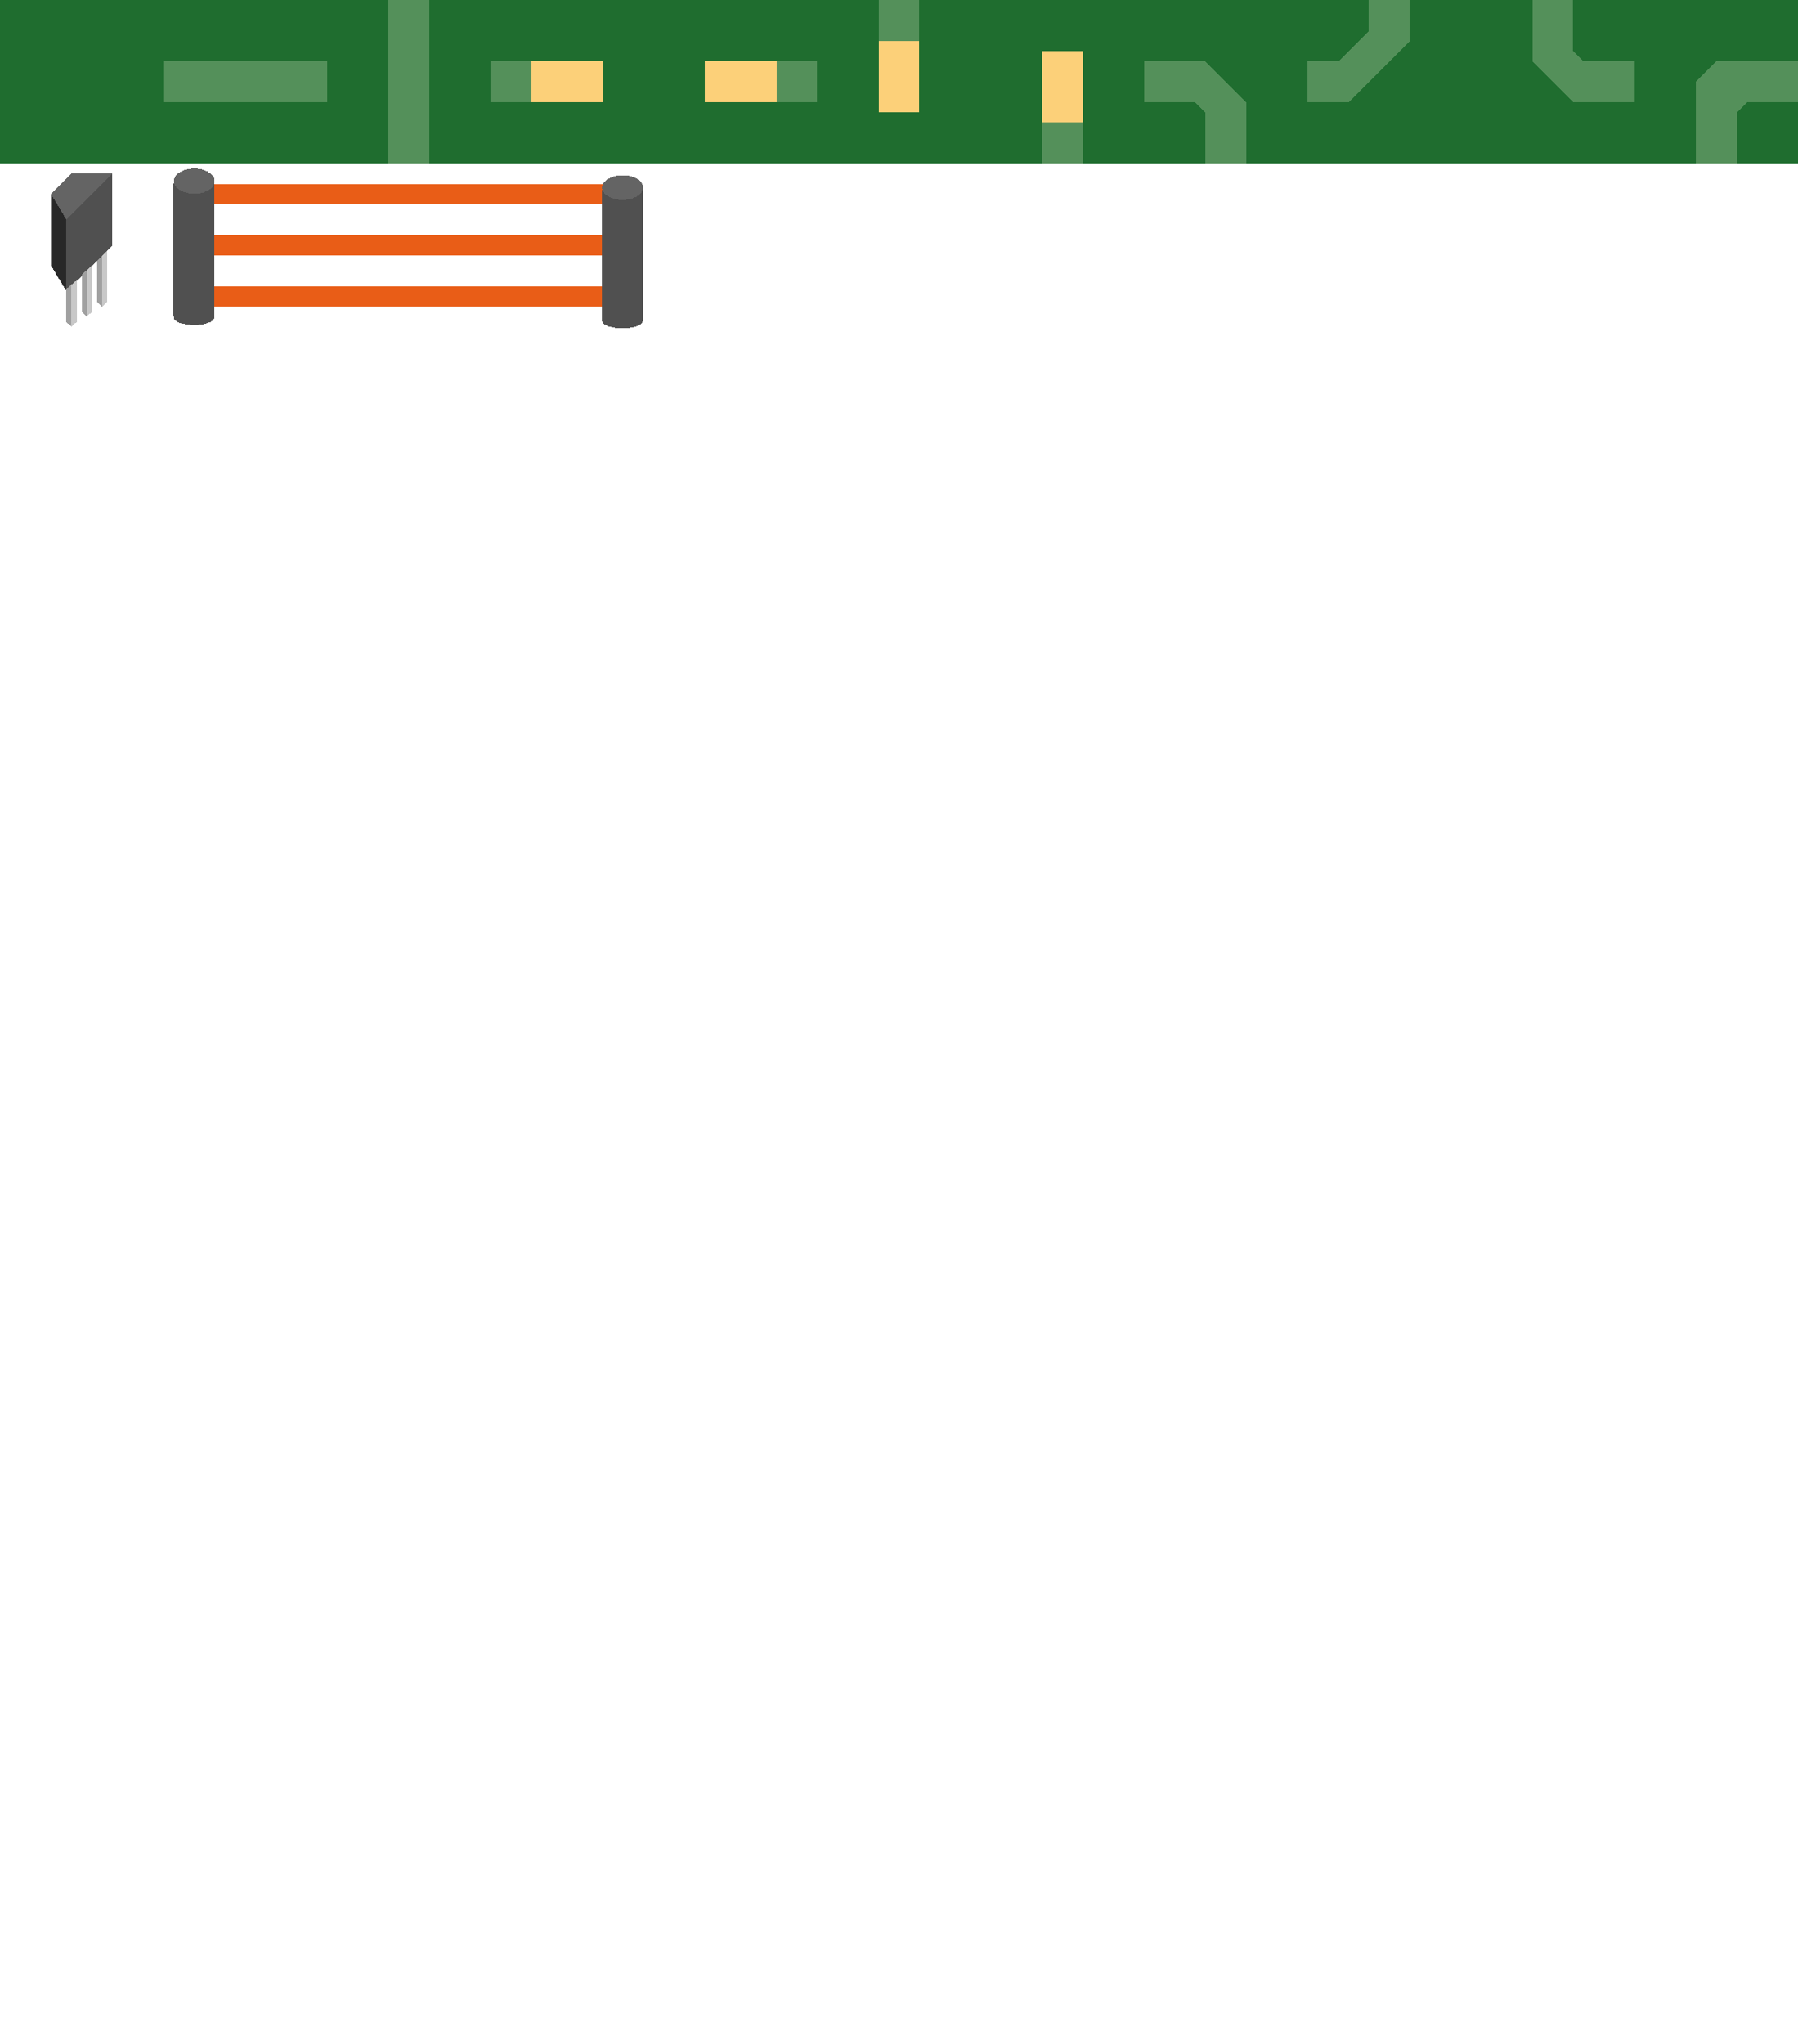 <?xml version="1.0" encoding="UTF-8" standalone="no"?>
<!-- Created with Inkscape (http://www.inkscape.org/) -->

<svg
   xmlns:dc="http://purl.org/dc/elements/1.1/"
   xmlns:cc="http://creativecommons.org/ns#"
   xmlns:rdf="http://www.w3.org/1999/02/22-rdf-syntax-ns#"
   xmlns:svg="http://www.w3.org/2000/svg"
   xmlns="http://www.w3.org/2000/svg"
   xmlns:sodipodi="http://sodipodi.sourceforge.net/DTD/sodipodi-0.dtd"
   xmlns:inkscape="http://www.inkscape.org/namespaces/inkscape"
   width="352"
   height="400"
   viewBox="0 0 352 400"
   id="svg5361"
   version="1.1"
   inkscape:version="0.91 r13725"
   sodipodi:docname="otterside-tiles.svg"
   inkscape:export-filename="C:\Users\Daniel\Documents\Otterside\otterside_tiles.png"
   inkscape:export-xdpi="90"
   inkscape:export-ydpi="90"
   style="shape-rendering:crispEdges"
   shape-rendering="crispEdges">
  <defs
     id="defs5363" />
  <sodipodi:namedview
     id="base"
     pagecolor="#ffffff"
     bordercolor="#666666"
     borderopacity="1.0"
     inkscape:pageopacity="0.0"
     inkscape:pageshadow="2"
     inkscape:zoom="11.339043"
     inkscape:cx="117.19251"
     inkscape:cy="354.55703"
     inkscape:document-units="px"
     inkscape:current-layer="layer1"
     showgrid="true"
     units="px"
     inkscape:window-width="1366"
     inkscape:window-height="705"
     inkscape:window-x="-8"
     inkscape:window-y="-8"
     inkscape:window-maximized="1"
     inkscape:snap-bbox="true"
     inkscape:bbox-nodes="false"
     inkscape:object-nodes="true"
     inkscape:snap-intersection-paths="false"
     inkscape:snap-smooth-nodes="false"
     inkscape:object-paths="false"
     inkscape:snap-object-midpoints="false"
     inkscape:snap-bbox-midpoints="false"
     inkscape:snap-bbox-edge-midpoints="false"
     inkscape:bbox-paths="true"
     inkscape:snap-midpoints="false"
     inkscape:snap-global="false"
     inkscape:snap-grids="true"
     inkscape:snap-to-guides="true">
    <inkscape:grid
       type="xygrid"
       id="grid3617"
       empspacing="8"
       spacingx="2"
       spacingy="2"
       originy="16"
       dotted="false"
       empcolor="#3f3fff"
       empopacity="0.459" />
  </sodipodi:namedview>
  <g
     inkscape:label="Ebene 1"
     inkscape:groupmode="layer"
     id="layer1"
     transform="translate(0,-652.362)">
    <g
       id="g4458"
       transform="matrix(1,-1,1,1,-668.362,48)">
      <path
         style="fill:#1f6d2f;fill-opacity:1;fill-rule:evenodd;stroke:none;stroke-width:0;stroke-linecap:butt;stroke-linejoin:miter;stroke-miterlimit:4;stroke-dasharray:none;stroke-opacity:1"
         d="m 32,668.362 16,-16 16,16 -16,16 z"
         id="path4135"
         inkscape:connector-curvature="0" />
      <path
         sodipodi:nodetypes="ccccc"
         inkscape:connector-curvature="0"
         id="path4137"
         d="m 42,658.362 16,16 -4,4 -16,-16 z"
         style="fill:#54905a;fill-opacity:1;fill-rule:evenodd;stroke:none;stroke-width:0;stroke-linecap:butt;stroke-linejoin:miter;stroke-miterlimit:4;stroke-dasharray:none;stroke-opacity:1" />
    </g>
    <g
       id="g4462"
       transform="matrix(1,-1,1,1,-668.362,80)">
      <g
         id="g4356">
        <path
           inkscape:connector-curvature="0"
           id="path4143"
           d="m 64,668.362 16,-16 16,16 -16,16 z"
           style="fill:#1f6d2f;fill-opacity:1;fill-rule:evenodd;stroke:none;stroke-width:1px;stroke-linecap:butt;stroke-linejoin:miter;stroke-opacity:1" />
        <path
           sodipodi:nodetypes="ccccc"
           style="fill:#54905a;fill-opacity:1;fill-rule:evenodd;stroke:none;stroke-width:1px;stroke-linecap:butt;stroke-linejoin:miter;stroke-opacity:1"
           d="m 90,662.362 -16,16 -4,-4 16,-16 z"
           id="path4145"
           inkscape:connector-curvature="0" />
      </g>
    </g>
    <g
       id="g4496"
       transform="matrix(1,-1,1,1,-668.362,240)">
      <path
         style="opacity:1;fill:#1f6d2f;fill-opacity:1;fill-rule:evenodd;stroke:none;stroke-width:0.1;stroke-linecap:butt;stroke-linejoin:miter;stroke-miterlimit:4;stroke-dasharray:none;stroke-opacity:1"
         d="m 224,668.362 16,-16 16,16 -16,16 z"
         id="path4194"
         inkscape:connector-curvature="0"
         inkscape:export-xdpi="90"
         inkscape:export-ydpi="90" />
      <path
         inkscape:connector-curvature="0"
         id="path4196"
         d="m 230,662.362 4,-4 6,6 0,8 -6,6 -4,-4 5,-5 0,-2 z"
         style="fill:#54905a;fill-opacity:1;fill-rule:evenodd;stroke:none;stroke-width:1px;stroke-linecap:butt;stroke-linejoin:miter;stroke-opacity:1"
         sodipodi:nodetypes="ccccccccc" />
    </g>
    <g
       id="g4502"
       transform="matrix(1,-1,1,1,-668.362,272)">
      <path
         sodipodi:nodetypes="ccccc"
         style="opacity:1;fill:#1f6d2f;fill-opacity:1;fill-rule:evenodd;stroke:none;stroke-width:0.1;stroke-linecap:butt;stroke-linejoin:miter;stroke-miterlimit:4;stroke-dasharray:none;stroke-opacity:1"
         d="m 256,668.362 16,-16 16,16 -16,16 z"
         id="path4206"
         inkscape:connector-curvature="0"
         inkscape:export-xdpi="90"
         inkscape:export-ydpi="90" />
      <path
         sodipodi:nodetypes="ccccccccc"
         inkscape:connector-curvature="0"
         id="path4214"
         d="m 262,662.362 4,4 12,0 4,-4 -4,-4 -3,3 -6,0 -3,-3 z"
         style="fill:#54905a;fill-opacity:1;fill-rule:evenodd;stroke:none;stroke-width:1px;stroke-linecap:butt;stroke-linejoin:miter;stroke-opacity:1" />
    </g>
    <g
       id="g4510"
       transform="matrix(1,-1,1,1,-668.362,304)">
      <path
         inkscape:export-ydpi="90"
         inkscape:export-xdpi="90"
         inkscape:connector-curvature="0"
         id="path4208"
         d="m 288,668.362 16,-16 16,16 -16,16 z"
         style="opacity:1;fill:#1f6d2f;fill-opacity:1;fill-rule:evenodd;stroke:none;stroke-width:0.1;stroke-linecap:butt;stroke-linejoin:miter;stroke-miterlimit:4;stroke-dasharray:none;stroke-opacity:1" />
      <path
         sodipodi:nodetypes="ccccccccc"
         inkscape:connector-curvature="0"
         id="path4220"
         d="m 309,669.362 0,-2 5,-5 -4,-4 -6,6 0,8 6,6 4,-4 z"
         style="fill:#54905a;fill-opacity:1;fill-rule:evenodd;stroke:none;stroke-width:1px;stroke-linecap:butt;stroke-linejoin:miter;stroke-opacity:1" />
    </g>
    <g
       id="g4474"
       transform="matrix(1,-1,1,1,-668.362,336)">
      <g
         id="g4478">
        <path
           inkscape:export-ydpi="90"
           inkscape:export-xdpi="90"
           inkscape:connector-curvature="0"
           id="path4210"
           d="m 320,668.362 16,-16 16,16 -16,16 z"
           style="opacity:1;fill:#1f6d2f;fill-opacity:1;fill-rule:evenodd;stroke:none;stroke-width:0.1;stroke-linecap:butt;stroke-linejoin:miter;stroke-miterlimit:4;stroke-dasharray:none;stroke-opacity:1" />
        <path
           style="fill:#54905a;fill-opacity:1;fill-rule:evenodd;stroke:none;stroke-width:1px;stroke-linecap:butt;stroke-linejoin:miter;stroke-opacity:1"
           d="m 326,674.362 8,-8 4,0 8,8 -4,4 -5,-5 -2,0 -5,5 z"
           id="path4226"
           inkscape:connector-curvature="0"
           sodipodi:nodetypes="ccccccccc" />
      </g>
    </g>
    <g
       id="g4479"
       transform="matrix(-1,-1,1,-1,-316.362,1512.724)">
      <g
         id="g4368">
        <path
           inkscape:connector-curvature="0"
           id="path4155"
           d="m 160,668.362 16,-16 16,16 -16,16 z"
           style="fill:#1f6d2f;fill-opacity:1;fill-rule:evenodd;stroke:none;stroke-width:1px;stroke-linecap:butt;stroke-linejoin:miter;stroke-opacity:1" />
        <path
           sodipodi:nodetypes="ccccc"
           style="fill:#54905a;fill-opacity:1;fill-rule:evenodd;stroke:none;stroke-width:1px;stroke-linecap:butt;stroke-linejoin:miter;stroke-opacity:1"
           d="m 186,674.362 -4,-4 -4,4 4,4 z"
           id="path4163"
           inkscape:connector-curvature="0" />
      </g>
      <path
         inkscape:connector-curvature="0"
         id="path4456"
         d="m 178,674.362 -7,-7 4,-4 7,7 z"
         style="fill:#fcd079;fill-opacity:1;fill-rule:evenodd;stroke:none;stroke-width:1px;stroke-linecap:butt;stroke-linejoin:miter;stroke-opacity:1" />
    </g>
    <g
       id="g6061"
       transform="matrix(0.707,-0.707,0.707,0.707,-490.13,215.445)" />
    <path
       style="fill:#1f6d2f;fill-rule:evenodd;stroke:none;stroke-width:1px;stroke-linecap:butt;stroke-linejoin:miter;stroke-opacity:1;fill-opacity:1"
       d="m 0,652.362 32,0 0,32 -32,0 z"
       id="path3619"
       inkscape:connector-curvature="0" />
    <g
       transform="matrix(1,1,-1,1,700.362,-176)"
       id="g5061">
      <g
         id="g5063">
        <path
           style="fill:#1f6d2f;fill-opacity:1;fill-rule:evenodd;stroke:none;stroke-width:1px;stroke-linecap:butt;stroke-linejoin:miter;stroke-opacity:1"
           d="m 160,668.362 16,-16 16,16 -16,16 z"
           id="path5065"
           inkscape:connector-curvature="0" />
        <path
           inkscape:connector-curvature="0"
           id="path5067"
           d="m 186,674.362 -4,-4 -4,4 4,4 z"
           style="fill:#54905a;fill-opacity:1;fill-rule:evenodd;stroke:none;stroke-width:1px;stroke-linecap:butt;stroke-linejoin:miter;stroke-opacity:1"
           sodipodi:nodetypes="ccccc" />
      </g>
      <path
         style="fill:#fcd079;fill-opacity:1;fill-rule:evenodd;stroke:none;stroke-width:1px;stroke-linecap:butt;stroke-linejoin:miter;stroke-opacity:1"
         d="m 178,674.362 -7,-7 4,-4 7,7 z"
         id="path5069"
         inkscape:connector-curvature="0" />
    </g>
    <g
       transform="matrix(-1,1,-1,-1,956.362,1160.724)"
       id="g5071">
      <g
         id="g5073">
        <path
           style="fill:#1f6d2f;fill-opacity:1;fill-rule:evenodd;stroke:none;stroke-width:1px;stroke-linecap:butt;stroke-linejoin:miter;stroke-opacity:1"
           d="m 160,668.362 16,-16 16,16 -16,16 z"
           id="path5075"
           inkscape:connector-curvature="0" />
        <path
           inkscape:connector-curvature="0"
           id="path5077"
           d="m 186,674.362 -4,-4 -4,4 4,4 z"
           style="fill:#54905a;fill-opacity:1;fill-rule:evenodd;stroke:none;stroke-width:1px;stroke-linecap:butt;stroke-linejoin:miter;stroke-opacity:1"
           sodipodi:nodetypes="ccccc" />
      </g>
      <path
         style="fill:#fcd079;fill-opacity:1;fill-rule:evenodd;stroke:none;stroke-width:1px;stroke-linecap:butt;stroke-linejoin:miter;stroke-opacity:1"
         d="m 178,674.362 -7,-7 4,-4 7,7 z"
         id="path5079"
         inkscape:connector-curvature="0" />
    </g>
    <g
       id="g5081"
       transform="matrix(1,-1,1,1,-700.362,176)">
      <g
         id="g5083">
        <path
           inkscape:connector-curvature="0"
           id="path5085"
           d="m 160,668.362 16,-16 16,16 -16,16 z"
           style="fill:#1f6d2f;fill-opacity:1;fill-rule:evenodd;stroke:none;stroke-width:1px;stroke-linecap:butt;stroke-linejoin:miter;stroke-opacity:1" />
        <path
           sodipodi:nodetypes="ccccc"
           style="fill:#54905a;fill-opacity:1;fill-rule:evenodd;stroke:none;stroke-width:1px;stroke-linecap:butt;stroke-linejoin:miter;stroke-opacity:1"
           d="m 186,674.362 -4,-4 -4,4 4,4 z"
           id="path5087"
           inkscape:connector-curvature="0" />
      </g>
      <path
         inkscape:connector-curvature="0"
         id="path5089"
         d="m 178,674.362 -7,-7 4,-4 7,7 z"
         style="fill:#fcd079;fill-opacity:1;fill-rule:evenodd;stroke:none;stroke-width:1px;stroke-linecap:butt;stroke-linejoin:miter;stroke-opacity:1" />
    </g>
    <g
       id="g4188"
       transform="translate(0,-3.251253e-6)">
      <path
         sodipodi:nodetypes="ccccc"
         inkscape:connector-curvature="0"
         id="path4427"
         d="m 22,686.362 -9,9 0,14 9,-9 z"
         style="fill:#505050;fill-opacity:1;fill-rule:evenodd;stroke:none;stroke-width:1px;stroke-linecap:butt;stroke-linejoin:miter;stroke-opacity:1" />
      <path
         sodipodi:nodetypes="ccccc"
         inkscape:connector-curvature="0"
         id="path4437"
         d="m 13,709.362 -3,-5 0,-14 3,5 z"
         style="fill:#282828;fill-opacity:1;fill-rule:evenodd;stroke:none;stroke-width:1px;stroke-linecap:butt;stroke-linejoin:miter;stroke-opacity:1" />
      <path
         sodipodi:nodetypes="ccccc"
         inkscape:connector-curvature="0"
         id="path4439"
         d="m 10,690.362 4,-4 8,0 -9,9 z"
         style="fill:#646464;fill-opacity:1;fill-rule:evenodd;stroke:none;stroke-width:1px;stroke-linecap:butt;stroke-linejoin:miter;stroke-opacity:1" />
      <g
         transform="matrix(1,0,0,0.909,1,63.124)"
         id="g4445">
        <path
           style="fill:#c8c8c8;fill-opacity:1;fill-rule:evenodd;stroke:none;stroke-width:1px;stroke-linecap:butt;stroke-linejoin:miter;stroke-opacity:1"
           d="m 17,705.362 0,10 -1,1 0,-10 z"
           id="path4441"
           inkscape:connector-curvature="0"
           sodipodi:nodetypes="ccccc" />
        <path
           style="fill:#a0a0a0;fill-opacity:1;fill-rule:evenodd;stroke:none;stroke-width:1px;stroke-linecap:butt;stroke-linejoin:miter;stroke-opacity:1"
           d="m 16,716.362 -1,-1 0,-8 1,-1 z"
           id="path4443"
           inkscape:connector-curvature="0" />
      </g>
      <g
         transform="matrix(1,0,0,0.818,-2,130.248)"
         id="g4449">
        <path
           sodipodi:nodetypes="ccccc"
           inkscape:connector-curvature="0"
           id="path4451"
           d="m 17,705.362 0,10 -1,1 0,-10 z"
           style="fill:#c8c8c8;fill-opacity:1;fill-rule:evenodd;stroke:none;stroke-width:1px;stroke-linecap:butt;stroke-linejoin:miter;stroke-opacity:1" />
        <path
           inkscape:connector-curvature="0"
           id="path4453"
           d="m 16,716.362 -1,-1 0,-8 1,-1 z"
           style="fill:#a0a0a0;fill-opacity:1;fill-rule:evenodd;stroke:none;stroke-width:1px;stroke-linecap:butt;stroke-linejoin:miter;stroke-opacity:1" />
      </g>
      <g
         id="g4455"
         transform="translate(4,-4)">
        <path
           style="fill:#c8c8c8;fill-opacity:1;fill-rule:evenodd;stroke:none;stroke-width:1px;stroke-linecap:butt;stroke-linejoin:miter;stroke-opacity:1"
           d="m 17,705.362 0,10 -1,1 0,-10 z"
           id="path4457"
           inkscape:connector-curvature="0"
           sodipodi:nodetypes="ccccc" />
        <path
           style="fill:#a0a0a0;fill-opacity:1;fill-rule:evenodd;stroke:none;stroke-width:1px;stroke-linecap:butt;stroke-linejoin:miter;stroke-opacity:1"
           d="m 16,716.362 -1,-1 0,-8 1,-1 z"
           id="path4459"
           inkscape:connector-curvature="0" />
      </g>
    </g>
    <path
       style="fill:#e95d17;fill-opacity:1;fill-rule:evenodd;stroke:none;stroke-width:1px;stroke-linecap:butt;stroke-linejoin:miter;stroke-opacity:1"
       d="m 64,712.362 0,-4 32,0 0,4 z"
       id="path4251"
       inkscape:connector-curvature="0"
       sodipodi:nodetypes="ccccc" />
    <path
       sodipodi:nodetypes="ccccc"
       inkscape:connector-curvature="0"
       id="path4469"
       d="m 64,702.362 0,-4 32,0 0,4 z"
       style="fill:#e95d17;fill-opacity:1;fill-rule:evenodd;stroke:none;stroke-width:1px;stroke-linecap:butt;stroke-linejoin:miter;stroke-opacity:1" />
    <path
       style="fill:#e95d17;fill-opacity:1;fill-rule:evenodd;stroke:none;stroke-width:1px;stroke-linecap:butt;stroke-linejoin:miter;stroke-opacity:1"
       d="m 64,692.362 0,-4 32,0 0,4 z"
       id="path4471"
       inkscape:connector-curvature="0"
       sodipodi:nodetypes="ccccc" />
    <path
       sodipodi:nodetypes="ccccc"
       inkscape:connector-curvature="0"
       id="path4473"
       d="m 42,712.362 0,-4 22,0 0,4 z"
       style="fill:#e95d17;fill-opacity:1;fill-rule:evenodd;stroke:none;stroke-width:1px;stroke-linecap:butt;stroke-linejoin:miter;stroke-opacity:1" />
    <path
       style="fill:#e95d17;fill-opacity:1;fill-rule:evenodd;stroke:none;stroke-width:1px;stroke-linecap:butt;stroke-linejoin:miter;stroke-opacity:1"
       d="m 42,702.362 0,-4 22,0 0,4 z"
       id="path4475"
       inkscape:connector-curvature="0"
       sodipodi:nodetypes="ccccc" />
    <path
       sodipodi:nodetypes="ccccc"
       inkscape:connector-curvature="0"
       id="path4477"
       d="m 42,692.362 0,-4 22,0 0,4 z"
       style="fill:#e95d17;fill-opacity:1;fill-rule:evenodd;stroke:none;stroke-width:1px;stroke-linecap:butt;stroke-linejoin:miter;stroke-opacity:1" />
    <g
       id="g4491"
       transform="matrix(1,0,0,1.087,0,-59.996)">
      <path
         sodipodi:nodetypes="zcczz"
         inkscape:connector-curvature="0"
         id="path4489"
         d="m 42,712.362 c 0,-2 0,-24 0,-24 l -8,0 c 0,0 0,22 0,24 0,2 8,2 8,0 z"
         style="fill:#505050;fill-opacity:1;fill-rule:evenodd;stroke:none;stroke-width:1px;stroke-linecap:butt;stroke-linejoin:miter;stroke-opacity:1" />
      <ellipse
         cx="38.026"
         cy="687.957"
         rx="4"
         ry="2.27"
         id="path4485"
         style="fill:#646464;fill-opacity:1;stroke:none;stroke-width:0.5;stroke-miterlimit:4;stroke-dasharray:none;stroke-opacity:1" />
    </g>
    <path
       style="fill:#e95d17;fill-opacity:1;fill-rule:evenodd;stroke:none;stroke-width:1px;stroke-linecap:butt;stroke-linejoin:miter;stroke-opacity:1"
       d="m 96,712.362 0,-4 22,0 0,4 z"
       id="path4479"
       inkscape:connector-curvature="0"
       sodipodi:nodetypes="ccccc" />
    <path
       sodipodi:nodetypes="ccccc"
       inkscape:connector-curvature="0"
       id="path4481"
       d="m 96,702.362 0,-4 22,0 0,4 z"
       style="fill:#e95d17;fill-opacity:1;fill-rule:evenodd;stroke:none;stroke-width:1px;stroke-linecap:butt;stroke-linejoin:miter;stroke-opacity:1" />
    <path
       style="fill:#e95d17;fill-opacity:1;fill-rule:evenodd;stroke:none;stroke-width:1px;stroke-linecap:butt;stroke-linejoin:miter;stroke-opacity:1"
       d="m 96,692.362 0,-4 22,0 0,4 z"
       id="path4483"
       inkscape:connector-curvature="0"
       sodipodi:nodetypes="ccccc" />
    <g
       id="g4495"
       transform="matrix(1,0,0,1.063,83.871,-42.234)">
      <path
         style="fill:#505050;fill-opacity:1;fill-rule:evenodd;stroke:none;stroke-width:1px;stroke-linecap:butt;stroke-linejoin:miter;stroke-opacity:1"
         d="m 42,712.362 c 0,-2 0,-24 0,-24 l -8,0 c 0,0 0,22 0,24 0,2 8,2 8,0 z"
         id="path4497"
         inkscape:connector-curvature="0"
         sodipodi:nodetypes="zcczz" />
      <ellipse
         style="fill:#646464;fill-opacity:1;stroke:none;stroke-width:0.5;stroke-miterlimit:4;stroke-dasharray:none;stroke-opacity:1"
         id="ellipse4499"
         ry="2.27"
         rx="4"
         cy="687.957"
         cx="38.026" />
    </g>
  </g>
</svg>
